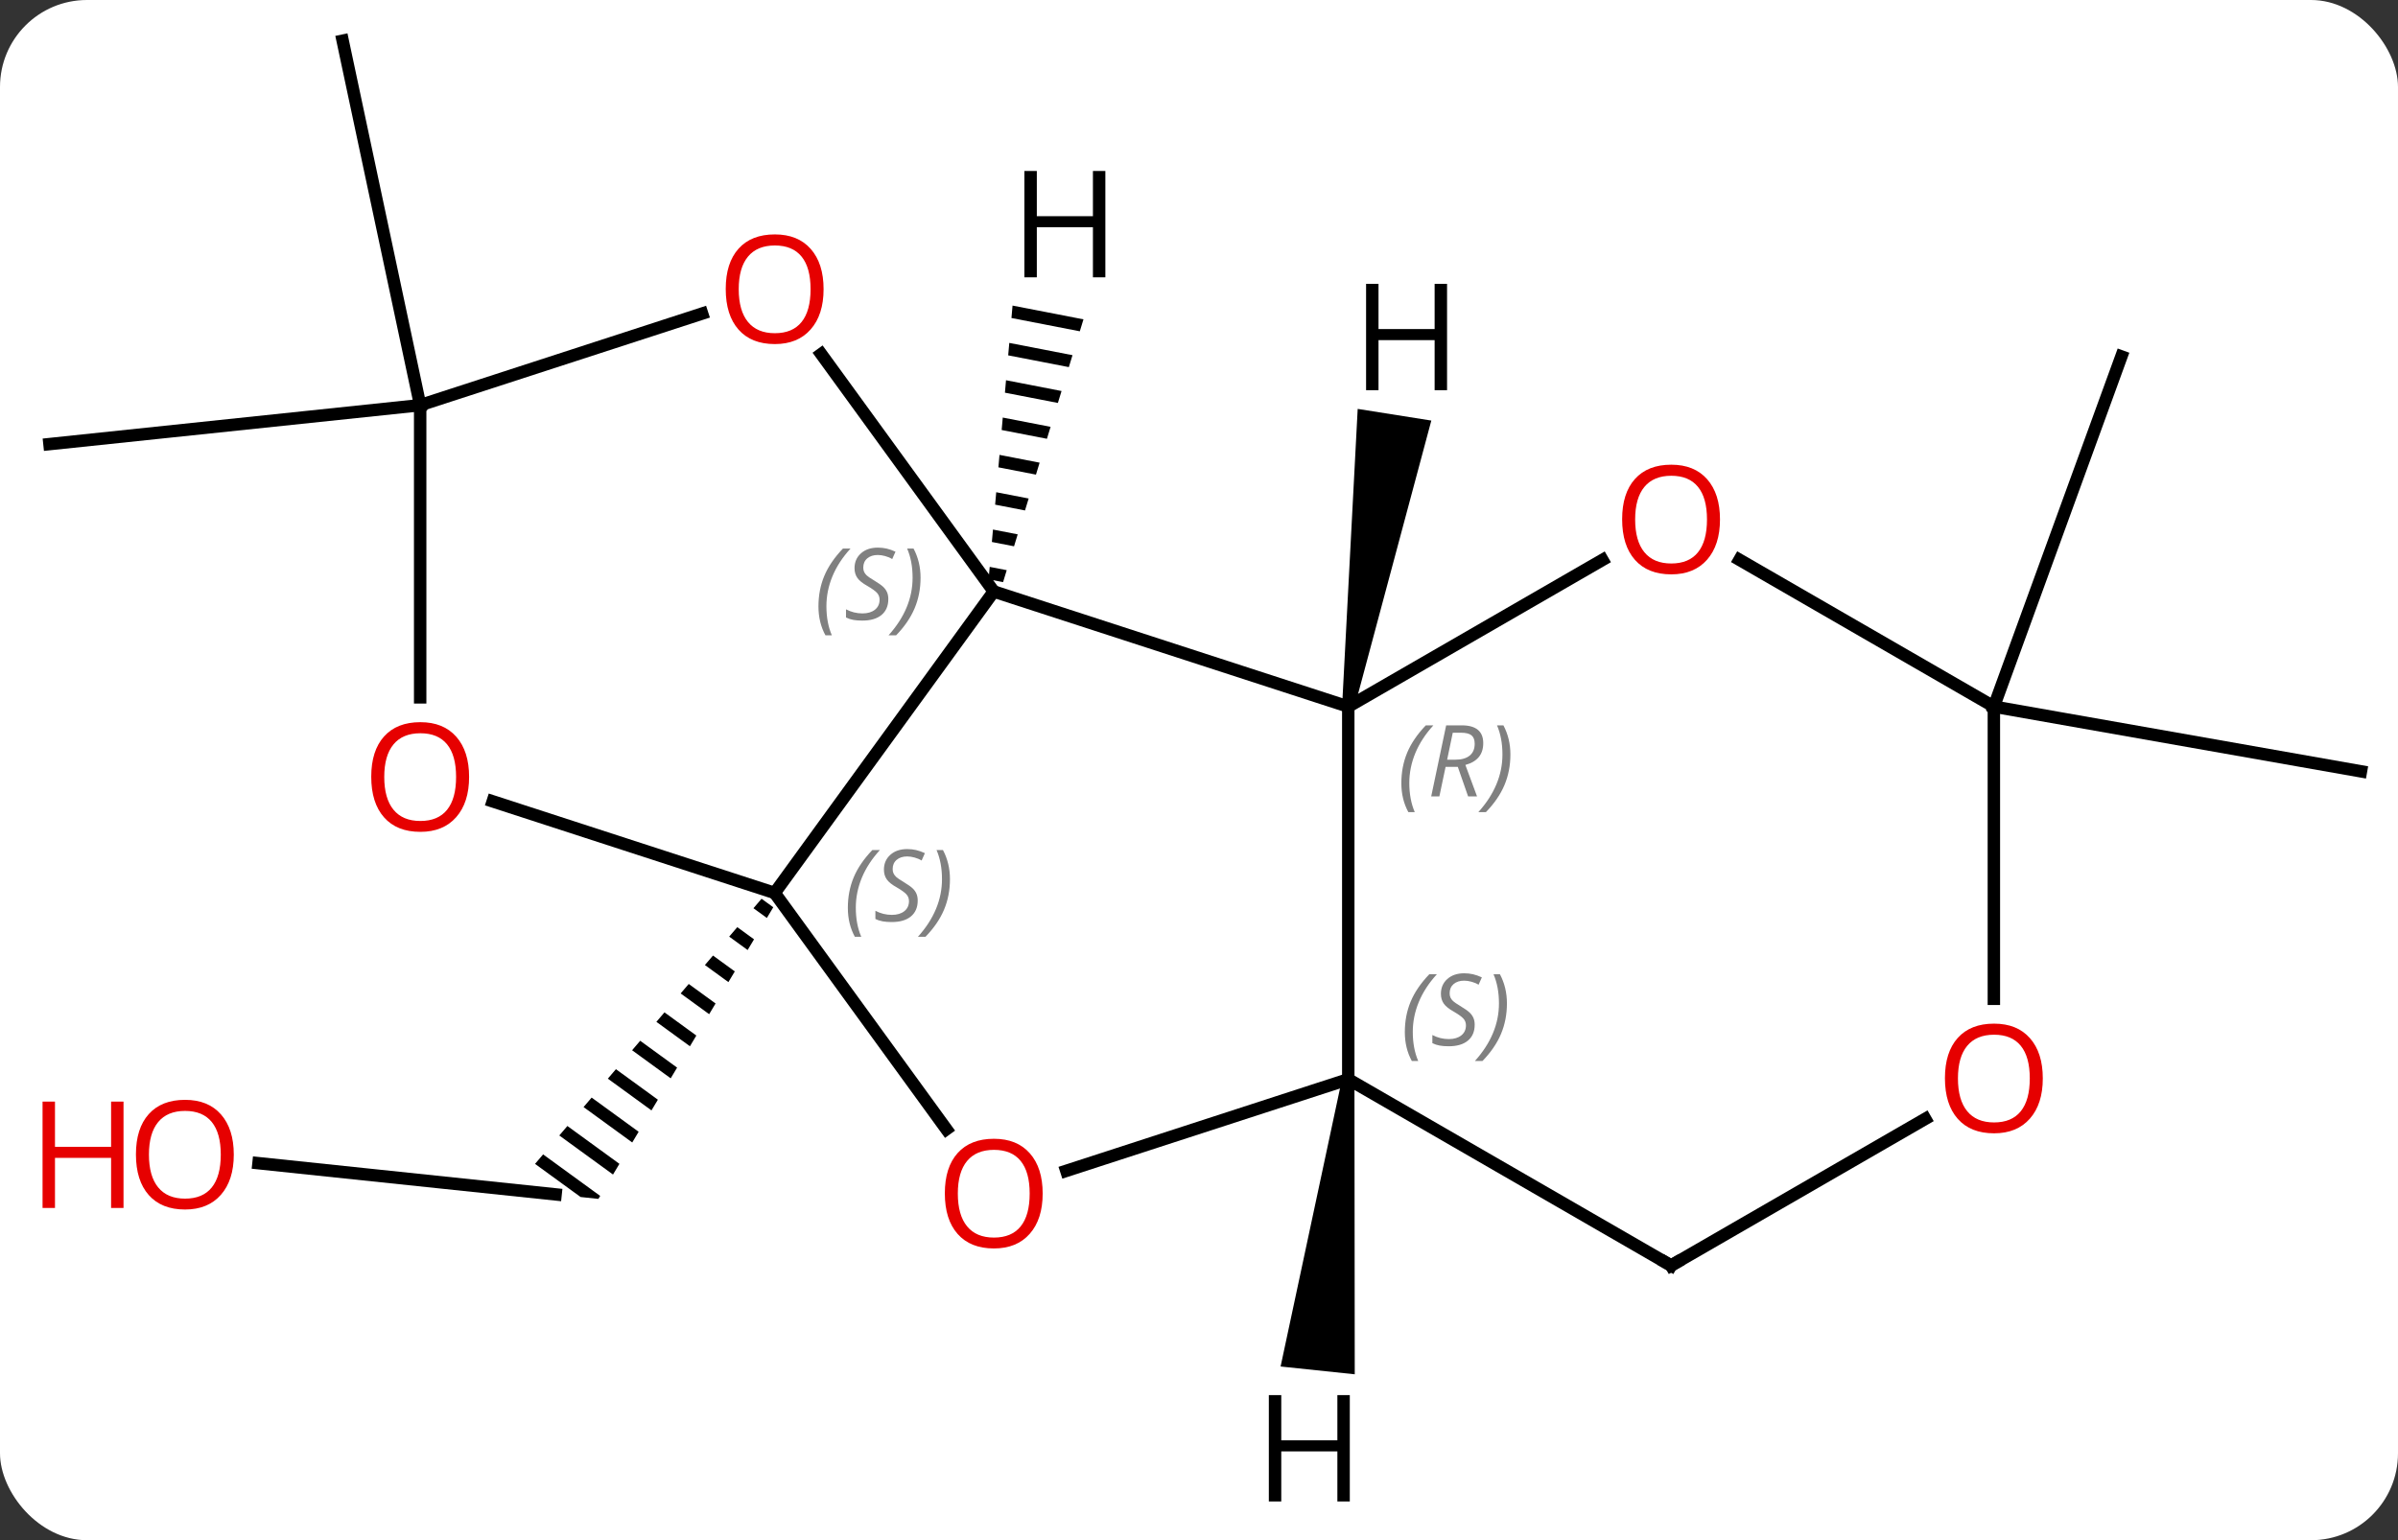 <svg width="193" viewBox="0 0 193 124" style="fill-opacity:1; color-rendering:auto; color-interpolation:auto; text-rendering:auto; stroke:black; stroke-linecap:square; stroke-miterlimit:10; shape-rendering:auto; stroke-opacity:1; fill:black; stroke-dasharray:none; font-weight:normal; stroke-width:1; font-family:'Open Sans'; font-style:normal; stroke-linejoin:miter; font-size:12; stroke-dashoffset:0; image-rendering:auto;" height="124" class="cas-substance-image" xmlns:xlink="http://www.w3.org/1999/xlink" xmlns="http://www.w3.org/2000/svg"><rect x="0" y="0" width="193" height="124" fill="#333333" stroke="none"/><svg class="cas-substance-single-component"><rect y="0" x="0" width="193" stroke="none" ry="7" rx="7" height="124" fill="white" class="cas-substance-group"/><svg y="0" x="0" width="193" viewBox="0 0 193 124" style="fill:black;" height="124" class="cas-substance-single-component-image"><svg><g><g transform="translate(97,60)" style="text-rendering:geometricPrecision; color-rendering:optimizeQuality; color-interpolation:linearRGB; stroke-linecap:butt; image-rendering:optimizeQuality;"><line y2="33.647" y1="36.159" x2="-76.195" x1="-52.284" style="fill:none;"/><path style="stroke:none;" d="M-35.708 12.357 L-36.359 13.119 L-35.28 13.904 L-34.764 13.043 L-35.708 12.357 ZM-37.661 14.643 L-38.312 15.406 L-36.828 16.486 L-36.828 16.486 L-36.312 15.625 L-37.661 14.643 ZM-39.615 16.93 L-40.266 17.693 L-40.266 17.693 L-38.376 19.068 L-37.86 18.207 L-37.86 18.207 L-39.615 16.93 ZM-41.568 19.218 L-42.219 19.98 L-39.924 21.65 L-39.924 21.65 L-39.408 20.789 L-41.568 19.218 ZM-43.521 21.504 L-44.172 22.267 L-44.172 22.267 L-41.472 24.232 L-41.472 24.232 L-40.956 23.371 L-43.521 21.504 ZM-45.475 23.791 L-46.126 24.554 L-43.02 26.814 L-42.504 25.953 L-45.475 23.791 ZM-47.428 26.078 L-48.079 26.841 L-44.567 29.396 L-44.051 28.535 L-44.051 28.535 L-47.428 26.078 ZM-49.382 28.365 L-50.033 29.128 L-50.033 29.128 L-46.115 31.978 L-46.115 31.978 L-45.599 31.117 L-45.599 31.117 L-49.382 28.365 ZM-51.335 30.652 L-51.986 31.415 L-47.663 34.56 L-47.663 34.56 L-47.147 33.699 L-47.147 33.699 L-51.335 30.652 ZM-53.288 32.939 L-53.939 33.702 L-53.939 33.702 L-50.271 36.37 L-50.271 36.37 L-48.839 36.521 L-48.839 36.521 L-48.839 36.521 L-48.695 36.281 L-53.288 32.939 Z"/><line y2="-27.381" y1="-24.246" x2="-63.183" x1="-93.018" style="fill:none;"/><line y2="-27.381" y1="-56.724" x2="-63.183" x1="-69.42" style="fill:none;"/><line y2="-3.111" y1="-31.302" x2="63.474" x1="73.737" style="fill:none;"/><line y2="-3.111" y1="2.1" x2="63.474" x1="93.018" style="fill:none;"/><line y2="11.889" y1="-12.381" x2="-34.653" x1="-17.019" style="fill:none;"/><line y2="-3.111" y1="-12.381" x2="11.514" x1="-17.019" style="fill:none;"/><line y2="-31.492" y1="-12.381" x2="-30.904" x1="-17.019" style="fill:none;"/><line y2="30.912" y1="11.889" x2="-20.831" x1="-34.653" style="fill:none;"/><line y2="4.516" y1="11.889" x2="-57.343" x1="-34.653" style="fill:none;"/><line y2="26.889" y1="-3.111" x2="11.514" x1="11.514" style="fill:none;"/><line y2="-14.922" y1="-3.111" x2="31.971" x1="11.514" style="fill:none;"/><line y2="-27.381" y1="-34.754" x2="-63.183" x1="-40.493" style="fill:none;"/><line y2="26.889" y1="34.262" x2="11.514" x1="-11.179" style="fill:none;"/><line y2="-27.381" y1="-3.858" x2="-63.183" x1="-63.183" style="fill:none;"/><line y2="41.889" y1="26.889" x2="37.494" x1="11.514" style="fill:none;"/><line y2="-3.111" y1="-14.932" x2="63.474" x1="42.999" style="fill:none;"/><line y2="30.078" y1="41.889" x2="57.951" x1="37.494" style="fill:none;"/><line y2="20.412" y1="-3.111" x2="63.474" x1="63.474" style="fill:none;"/><path style="stroke:none;" d="M-15.507 -35.398 L-15.594 -34.397 L-15.594 -34.397 L-10.093 -33.328 L-10.093 -33.328 L-9.799 -34.29 L-9.799 -34.29 L-15.507 -35.398 ZM-15.769 -32.393 L-15.857 -31.391 L-15.857 -31.391 L-10.975 -30.444 L-10.975 -30.444 L-10.681 -31.405 L-15.769 -32.393 ZM-16.032 -29.388 L-16.119 -28.386 L-16.119 -28.386 L-11.857 -27.559 L-11.857 -27.559 L-11.563 -28.52 L-11.563 -28.52 L-16.032 -29.388 ZM-16.294 -26.383 L-16.382 -25.381 L-12.739 -24.674 L-12.739 -24.674 L-12.445 -25.636 L-12.445 -25.636 L-16.294 -26.383 ZM-16.557 -23.378 L-16.645 -22.376 L-16.645 -22.376 L-13.622 -21.789 L-13.622 -21.789 L-13.328 -22.751 L-13.328 -22.751 L-16.557 -23.378 ZM-16.82 -20.372 L-16.907 -19.371 L-16.907 -19.371 L-14.504 -18.904 L-14.504 -18.904 L-14.21 -19.866 L-14.21 -19.866 L-16.82 -20.372 ZM-17.082 -17.367 L-17.17 -16.366 L-17.17 -16.366 L-15.386 -16.019 L-15.092 -16.981 L-15.092 -16.981 L-17.082 -17.367 ZM-17.345 -14.362 L-17.433 -13.36 L-17.433 -13.36 L-16.269 -13.134 L-16.269 -13.134 L-15.975 -14.096 L-15.975 -14.096 L-17.345 -14.362 Z"/><path style="stroke:none;" d="M12.008 -3.033 L11.02 -3.189 L12.272 -27.08 L18.198 -26.141 Z"/><path style="stroke:none;" d="M11.017 26.837 L12.011 26.941 L12.035 50.642 L6.067 50.015 Z"/></g><g transform="translate(97,60)" style="fill:rgb(230,0,0); text-rendering:geometricPrecision; color-rendering:optimizeQuality; image-rendering:optimizeQuality; font-family:'Open Sans'; stroke:rgb(230,0,0); color-interpolation:linearRGB;"><path style="stroke:none;" d="M-78.184 32.954 Q-78.184 35.016 -79.224 36.196 Q-80.263 37.376 -82.106 37.376 Q-83.997 37.376 -85.028 36.212 Q-86.059 35.047 -86.059 32.938 Q-86.059 30.844 -85.028 29.696 Q-83.997 28.547 -82.106 28.547 Q-80.247 28.547 -79.216 29.719 Q-78.184 30.891 -78.184 32.954 ZM-85.013 32.954 Q-85.013 34.688 -84.27 35.594 Q-83.528 36.501 -82.106 36.501 Q-80.684 36.501 -79.958 35.602 Q-79.231 34.704 -79.231 32.954 Q-79.231 31.219 -79.958 30.329 Q-80.684 29.438 -82.106 29.438 Q-83.528 29.438 -84.27 30.337 Q-85.013 31.235 -85.013 32.954 Z"/><path style="stroke:none;" d="M-87.059 37.251 L-88.059 37.251 L-88.059 33.219 L-92.575 33.219 L-92.575 37.251 L-93.575 37.251 L-93.575 28.688 L-92.575 28.688 L-92.575 32.329 L-88.059 32.329 L-88.059 28.688 L-87.059 28.688 L-87.059 37.251 Z"/></g><g transform="translate(97,60)" style="font-size:8.4px; fill:gray; text-rendering:geometricPrecision; image-rendering:optimizeQuality; color-rendering:optimizeQuality; font-family:'Open Sans'; font-style:italic; stroke:gray; color-interpolation:linearRGB;"><path style="stroke:none;" d="M-31.128 -11.178 Q-31.128 -12.506 -30.659 -13.631 Q-30.19 -14.756 -29.159 -15.834 L-28.549 -15.834 Q-29.518 -14.772 -30.003 -13.6 Q-30.487 -12.428 -30.487 -11.194 Q-30.487 -9.865 -30.049 -8.85 L-30.565 -8.85 Q-31.128 -9.881 -31.128 -11.178 ZM-25.505 -11.772 Q-25.505 -10.944 -26.052 -10.49 Q-26.599 -10.037 -27.599 -10.037 Q-28.005 -10.037 -28.317 -10.092 Q-28.63 -10.147 -28.911 -10.287 L-28.911 -10.944 Q-28.286 -10.615 -27.583 -10.615 Q-26.958 -10.615 -26.583 -10.912 Q-26.208 -11.209 -26.208 -11.725 Q-26.208 -12.037 -26.411 -12.264 Q-26.614 -12.49 -27.177 -12.819 Q-27.771 -13.147 -27.997 -13.475 Q-28.224 -13.803 -28.224 -14.256 Q-28.224 -14.99 -27.708 -15.451 Q-27.192 -15.912 -26.349 -15.912 Q-25.974 -15.912 -25.638 -15.834 Q-25.302 -15.756 -24.927 -15.584 L-25.192 -14.99 Q-25.442 -15.147 -25.763 -15.233 Q-26.083 -15.319 -26.349 -15.319 Q-26.88 -15.319 -27.2 -15.045 Q-27.521 -14.772 -27.521 -14.303 Q-27.521 -14.1 -27.45 -13.951 Q-27.38 -13.803 -27.239 -13.67 Q-27.099 -13.537 -26.677 -13.287 Q-26.114 -12.944 -25.911 -12.748 Q-25.708 -12.553 -25.607 -12.319 Q-25.505 -12.084 -25.505 -11.772 ZM-22.91 -13.49 Q-22.91 -12.162 -23.387 -11.029 Q-23.864 -9.897 -24.879 -8.85 L-25.489 -8.85 Q-23.551 -11.006 -23.551 -13.49 Q-23.551 -14.819 -23.989 -15.834 L-23.473 -15.834 Q-22.91 -14.772 -22.91 -13.49 Z"/><path style="stroke:none;" d="M-28.762 13.092 Q-28.762 11.764 -28.293 10.639 Q-27.824 9.514 -26.793 8.436 L-26.183 8.436 Q-27.152 9.498 -27.637 10.67 Q-28.121 11.842 -28.121 13.076 Q-28.121 14.405 -27.683 15.42 L-28.199 15.42 Q-28.762 14.389 -28.762 13.092 ZM-23.139 12.498 Q-23.139 13.326 -23.686 13.78 Q-24.233 14.233 -25.233 14.233 Q-25.639 14.233 -25.951 14.178 Q-26.264 14.123 -26.545 13.983 L-26.545 13.326 Q-25.92 13.655 -25.217 13.655 Q-24.592 13.655 -24.217 13.358 Q-23.842 13.061 -23.842 12.545 Q-23.842 12.233 -24.045 12.006 Q-24.248 11.78 -24.811 11.451 Q-25.405 11.123 -25.631 10.795 Q-25.858 10.467 -25.858 10.014 Q-25.858 9.28 -25.342 8.819 Q-24.826 8.358 -23.983 8.358 Q-23.608 8.358 -23.272 8.436 Q-22.936 8.514 -22.561 8.686 L-22.826 9.28 Q-23.076 9.123 -23.397 9.037 Q-23.717 8.951 -23.983 8.951 Q-24.514 8.951 -24.834 9.225 Q-25.155 9.498 -25.155 9.967 Q-25.155 10.17 -25.084 10.319 Q-25.014 10.467 -24.873 10.6 Q-24.733 10.733 -24.311 10.983 Q-23.748 11.326 -23.545 11.522 Q-23.342 11.717 -23.241 11.951 Q-23.139 12.186 -23.139 12.498 ZM-20.544 10.78 Q-20.544 12.108 -21.021 13.241 Q-21.498 14.373 -22.513 15.42 L-23.123 15.42 Q-21.185 13.264 -21.185 10.78 Q-21.185 9.451 -21.623 8.436 L-21.107 8.436 Q-20.544 9.498 -20.544 10.78 Z"/><path style="stroke:none;" d="M15.786 3.053 Q15.786 1.725 16.254 0.6 Q16.723 -0.525 17.754 -1.603 L18.364 -1.603 Q17.395 -0.541 16.911 0.631 Q16.426 1.803 16.426 3.037 Q16.426 4.365 16.864 5.381 L16.348 5.381 Q15.786 4.35 15.786 3.053 ZM19.346 1.74 L18.846 4.115 L18.189 4.115 L19.393 -1.603 L20.643 -1.603 Q22.377 -1.603 22.377 -0.166 Q22.377 1.194 20.939 1.584 L21.877 4.115 L21.158 4.115 L20.33 1.74 L19.346 1.74 ZM19.924 -1.01 Q19.533 0.912 19.471 1.162 L20.127 1.162 Q20.877 1.162 21.283 0.834 Q21.689 0.506 21.689 -0.119 Q21.689 -0.588 21.432 -0.799 Q21.174 -1.01 20.58 -1.01 L19.924 -1.01 ZM24.563 0.741 Q24.563 2.069 24.086 3.201 Q23.61 4.334 22.594 5.381 L21.985 5.381 Q23.922 3.225 23.922 0.741 Q23.922 -0.588 23.485 -1.603 L24 -1.603 Q24.563 -0.541 24.563 0.741 Z"/></g><g transform="translate(97,60)" style="fill:rgb(230,0,0); text-rendering:geometricPrecision; color-rendering:optimizeQuality; image-rendering:optimizeQuality; font-family:'Open Sans'; stroke:rgb(230,0,0); color-interpolation:linearRGB;"><path style="stroke:none;" d="M-30.715 -36.721 Q-30.715 -34.659 -31.755 -33.479 Q-32.794 -32.299 -34.637 -32.299 Q-36.528 -32.299 -37.559 -33.464 Q-38.59 -34.628 -38.59 -36.737 Q-38.59 -38.831 -37.559 -39.979 Q-36.528 -41.128 -34.637 -41.128 Q-32.778 -41.128 -31.747 -39.956 Q-30.715 -38.784 -30.715 -36.721 ZM-37.544 -36.721 Q-37.544 -34.987 -36.801 -34.081 Q-36.059 -33.174 -34.637 -33.174 Q-33.215 -33.174 -32.489 -34.073 Q-31.762 -34.971 -31.762 -36.721 Q-31.762 -38.456 -32.489 -39.346 Q-33.215 -40.237 -34.637 -40.237 Q-36.059 -40.237 -36.801 -39.339 Q-37.544 -38.44 -37.544 -36.721 Z"/><path style="stroke:none;" d="M-13.082 36.089 Q-13.082 38.151 -14.121 39.331 Q-15.16 40.511 -17.003 40.511 Q-18.894 40.511 -19.925 39.346 Q-20.956 38.182 -20.956 36.073 Q-20.956 33.979 -19.925 32.831 Q-18.894 31.682 -17.003 31.682 Q-15.144 31.682 -14.113 32.854 Q-13.082 34.026 -13.082 36.089 ZM-19.91 36.089 Q-19.91 37.823 -19.167 38.729 Q-18.425 39.636 -17.003 39.636 Q-15.582 39.636 -14.855 38.737 Q-14.128 37.839 -14.128 36.089 Q-14.128 34.354 -14.855 33.464 Q-15.582 32.573 -17.003 32.573 Q-18.425 32.573 -19.167 33.471 Q-19.91 34.37 -19.91 36.089 Z"/><path style="stroke:none;" d="M-59.245 2.549 Q-59.245 4.611 -60.285 5.791 Q-61.324 6.971 -63.167 6.971 Q-65.058 6.971 -66.089 5.806 Q-67.121 4.642 -67.121 2.533 Q-67.121 0.439 -66.089 -0.709 Q-65.058 -1.858 -63.167 -1.858 Q-61.308 -1.858 -60.277 -0.686 Q-59.245 0.486 -59.245 2.549 ZM-66.074 2.549 Q-66.074 4.283 -65.331 5.189 Q-64.589 6.096 -63.167 6.096 Q-61.745 6.096 -61.019 5.197 Q-60.292 4.299 -60.292 2.549 Q-60.292 0.814 -61.019 -0.076 Q-61.745 -0.967 -63.167 -0.967 Q-64.589 -0.967 -65.331 -0.069 Q-66.074 0.83 -66.074 2.549 Z"/></g><g transform="translate(97,60)" style="font-size:8.4px; fill:gray; text-rendering:geometricPrecision; image-rendering:optimizeQuality; color-rendering:optimizeQuality; font-family:'Open Sans'; font-style:italic; stroke:gray; color-interpolation:linearRGB;"><path style="stroke:none;" d="M16.066 23.092 Q16.066 21.764 16.535 20.639 Q17.003 19.514 18.035 18.436 L18.644 18.436 Q17.675 19.498 17.191 20.67 Q16.706 21.842 16.706 23.077 Q16.706 24.405 17.144 25.42 L16.628 25.42 Q16.066 24.389 16.066 23.092 ZM21.688 22.498 Q21.688 23.327 21.141 23.78 Q20.595 24.233 19.595 24.233 Q19.188 24.233 18.876 24.178 Q18.563 24.123 18.282 23.983 L18.282 23.327 Q18.907 23.655 19.61 23.655 Q20.235 23.655 20.61 23.358 Q20.985 23.061 20.985 22.545 Q20.985 22.233 20.782 22.006 Q20.579 21.78 20.016 21.452 Q19.423 21.123 19.196 20.795 Q18.97 20.467 18.97 20.014 Q18.97 19.28 19.485 18.819 Q20.001 18.358 20.845 18.358 Q21.22 18.358 21.555 18.436 Q21.891 18.514 22.266 18.686 L22.001 19.28 Q21.751 19.123 21.43 19.038 Q21.11 18.952 20.845 18.952 Q20.313 18.952 19.993 19.225 Q19.673 19.498 19.673 19.967 Q19.673 20.17 19.743 20.319 Q19.813 20.467 19.954 20.6 Q20.095 20.733 20.516 20.983 Q21.079 21.327 21.282 21.522 Q21.485 21.717 21.587 21.952 Q21.688 22.186 21.688 22.498 ZM24.283 20.78 Q24.283 22.108 23.806 23.241 Q23.33 24.373 22.314 25.42 L21.705 25.42 Q23.642 23.264 23.642 20.78 Q23.642 19.452 23.205 18.436 L23.72 18.436 Q24.283 19.498 24.283 20.78 Z"/></g><g transform="translate(97,60)" style="fill:rgb(230,0,0); text-rendering:geometricPrecision; color-rendering:optimizeQuality; image-rendering:optimizeQuality; font-family:'Open Sans'; stroke:rgb(230,0,0); color-interpolation:linearRGB;"><path style="stroke:none;" d="M41.431 -18.181 Q41.431 -16.119 40.392 -14.939 Q39.353 -13.759 37.51 -13.759 Q35.619 -13.759 34.588 -14.924 Q33.556 -16.088 33.556 -18.197 Q33.556 -20.291 34.588 -21.439 Q35.619 -22.588 37.51 -22.588 Q39.369 -22.588 40.4 -21.416 Q41.431 -20.244 41.431 -18.181 ZM34.603 -18.181 Q34.603 -16.447 35.346 -15.541 Q36.088 -14.634 37.51 -14.634 Q38.931 -14.634 39.658 -15.533 Q40.385 -16.431 40.385 -18.181 Q40.385 -19.916 39.658 -20.806 Q38.931 -21.697 37.51 -21.697 Q36.088 -21.697 35.346 -20.799 Q34.603 -19.9 34.603 -18.181 Z"/></g><g transform="translate(97,60)" style="stroke-linecap:butt; text-rendering:geometricPrecision; color-rendering:optimizeQuality; image-rendering:optimizeQuality; font-family:'Open Sans'; color-interpolation:linearRGB; stroke-miterlimit:5;"><path style="fill:none;" d="M37.061 41.639 L37.494 41.889 L37.927 41.639"/><path style="fill:rgb(230,0,0); stroke:none;" d="M67.412 26.819 Q67.412 28.881 66.372 30.061 Q65.333 31.241 63.49 31.241 Q61.599 31.241 60.568 30.076 Q59.536 28.912 59.536 26.803 Q59.536 24.709 60.568 23.561 Q61.599 22.412 63.49 22.412 Q65.349 22.412 66.38 23.584 Q67.412 24.756 67.412 26.819 ZM60.583 26.819 Q60.583 28.553 61.326 29.459 Q62.068 30.366 63.49 30.366 Q64.912 30.366 65.638 29.467 Q66.365 28.569 66.365 26.819 Q66.365 25.084 65.638 24.194 Q64.912 23.303 63.49 23.303 Q62.068 23.303 61.326 24.201 Q60.583 25.1 60.583 26.819 Z"/><path style="stroke:none;" d="M-8.037 -37.673 L-9.037 -37.673 L-9.037 -41.704 L-13.553 -41.704 L-13.553 -37.673 L-14.553 -37.673 L-14.553 -46.235 L-13.553 -46.235 L-13.553 -42.595 L-9.037 -42.595 L-9.037 -46.235 L-8.037 -46.235 L-8.037 -37.673 Z"/><path style="stroke:none;" d="M19.464 -28.586 L18.464 -28.586 L18.464 -32.617 L13.948 -32.617 L13.948 -28.586 L12.948 -28.586 L12.948 -37.148 L13.948 -37.148 L13.948 -33.508 L18.464 -33.508 L18.464 -37.148 L19.464 -37.148 L19.464 -28.586 Z"/><path style="stroke:none;" d="M11.637 60.88 L10.637 60.88 L10.637 56.849 L6.121 56.849 L6.121 60.88 L5.121 60.88 L5.121 52.318 L6.121 52.318 L6.121 55.958 L10.637 55.958 L10.637 52.318 L11.637 52.318 L11.637 60.88 Z"/></g></g></svg></svg></svg></svg>